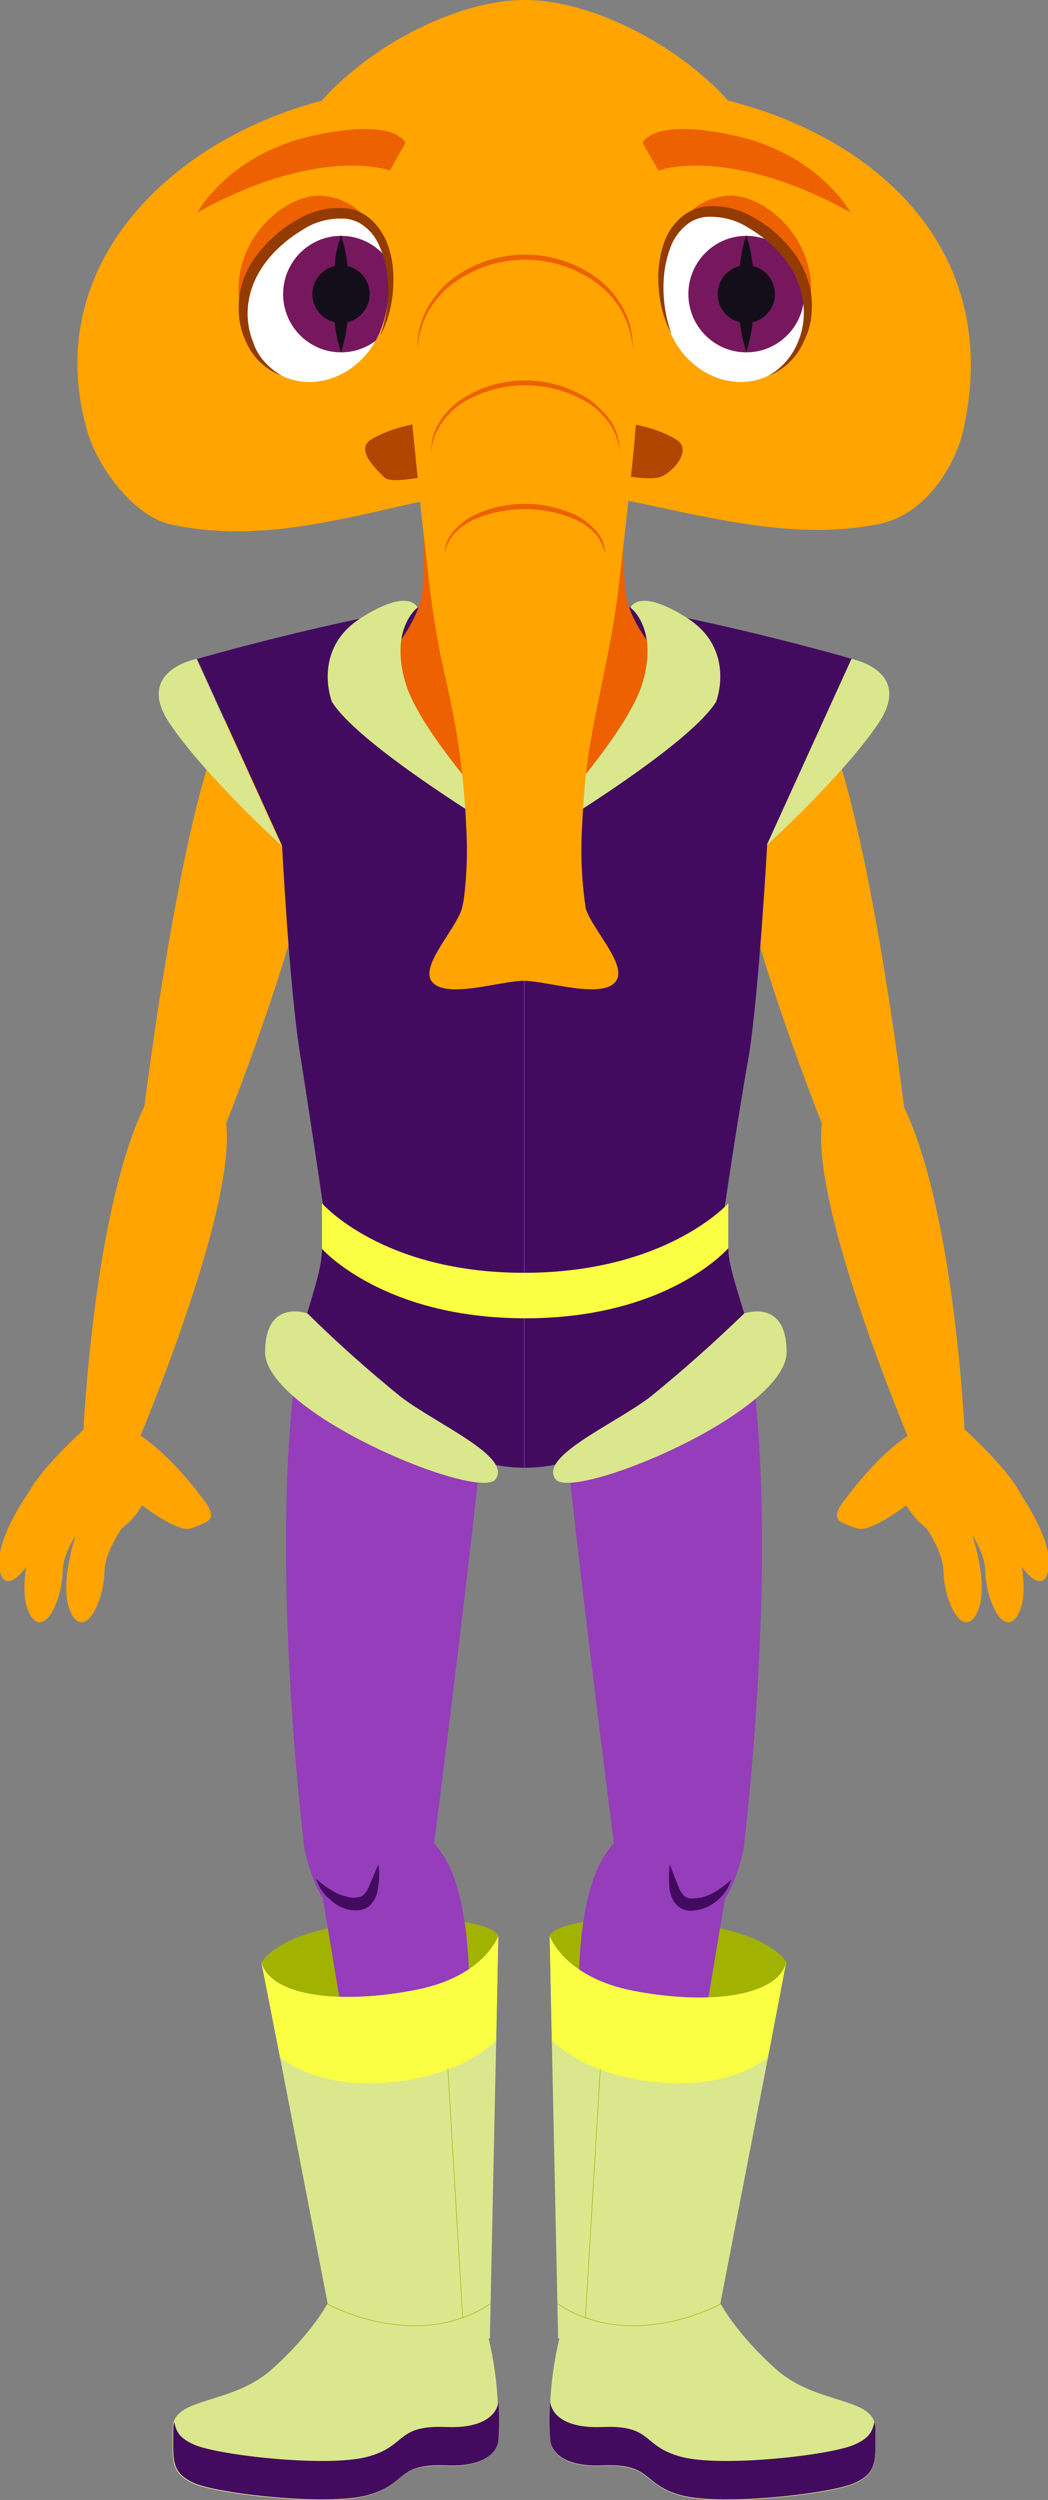 <?xml version="1.0" encoding="utf-8"?>
<!-- Generator: Adobe Illustrator 26.0.0, SVG Export Plug-In . SVG Version: 6.00 Build 0)  -->
<svg version="1.1" id="Layer_1" xmlns="http://www.w3.org/2000/svg" xmlns:xlink="http://www.w3.org/1999/xlink" x="0px" y="0px"
	 viewBox="0 0 698.5 1665.2" style="enable-background:new 0 0 698.5 1665.2;" xml:space="preserve">
<rect x="0" y="0" width="698.5" height="1665.2" fill="#808080" stroke="none"/>
<style type="text/css">
	.st0{fill:#FFA400;}
	.st1{fill:#A1B200;}
	.st2{fill:#953DBA;}
	.st3{fill:#DAE78D;}
	.st4{fill:#FBFF43;}
	.st5{fill:#430B60;}
	.st6{fill:none;stroke:#A1B200;stroke-width:0.358;stroke-linecap:round;stroke-miterlimit:10;}
	.st7{fill:none;stroke:#953DBA;stroke-width:0.358;stroke-miterlimit:10;}
	.st8{fill:#ED6100;}
	.st9{clip-path:url(#SVGID_00000165951992334202225890000017101146790853222530_);}
	.st10{fill:#FFFFFF;}
	.st11{fill:#77185E;}
	.st12{fill:#130E19;}
	.st13{fill:#933B00;}
	.st14{clip-path:url(#SVGID_00000116950419558497548810000005252382870103017884_);}
	.st15{fill:#AF4700;}
</style>
<g>
	<g transform="translate(-17 -790)">
		<g>
			<g>
				<g>
					<g>
						<g>
							<g>
								<path class="st0" d="M167.1,1539.9c0,0-11.7,32.1-34.7,26.4c-23-5.7-19.1-39.5-19.1-39.5s25.5-209.5,56.6-262.9
									c15.9-27.1,62.3-19.9,65.1,15.7C241.1,1356.8,167.1,1539.9,167.1,1539.9z"/>
								<path class="st0" d="M105.5,1758.6l-33.3-7.8c0,0,6-151.4,41.1-224.1c6-12.5,52.7-2.1,54.5,12.1
									C174.2,1599.3,105.5,1758.6,105.5,1758.6z"/>
								<path class="st0" d="M39,1779.9c0,0-27.6,36.7-21.9,57.4c4.2,15.7,20.5-3.2,25.8-21c4.2-13.9,24.8-28.9,24.8-28.9L39,1779.9
									z"/>
								<path class="st0" d="M83.2,1732.9c0,0-40.7,34.6-48.9,54.9c-8.1,20.3,34.7,30.3,55.6,24.6c8.5-2.5,20.5-13.5,25.1-27.1
									C121.5,1765.7,115.1,1741.1,83.2,1732.9z"/>
								<path class="st0" d="M150.1,1785.6c0,0-18.8-25.6-39.3-39.2c-20.5-13.5-20.5,29.2-20.5,29.2s41.8,37,54.2,32.4
									C156.9,1803.1,163.9,1802.4,150.1,1785.6z"/>
								<path class="st0" d="M72.2,1798.5c0,0-19.1,47-7.1,67.3c9.2,15.3,21.2-9.3,21.6-29.6c0.4-16,18.4-37.8,18.4-37.8H72.2z"/>
								<path class="st0" d="M44.3,1798.5c0,0-19.1,47-7.1,67.3c9.2,15.3,21.2-9.3,21.6-29.6c0.4-16,18.4-37.8,18.4-37.8H44.3z"/>
								<path class="st0" d="M565.4,1539.9c0,0,11.7,32.1,35,26.4c23.4-5.7,19.1-39.5,19.1-39.5s-25.5-209.5-56.6-262.9
									c-15.9-27.1-62.3-19.9-65.1,15.7C491.4,1356.8,565.4,1539.9,565.4,1539.9z"/>
								<path class="st0" d="M627,1758.6l33.3-7.8c0,0-6-151.4-41.1-224.1c-6-12.5-52.7-2.1-54.5,12.1
									C558.3,1599.3,627,1758.6,627,1758.6z"/>
								<path class="st0" d="M693.5,1779.9c0,0,27.6,36.7,21.9,57.4c-4.2,15.7-20.5-3.2-25.8-21c-4.2-13.9-24.8-28.9-24.8-28.9
									L693.5,1779.9z"/>
								<path class="st0" d="M649.6,1732.9c0,0,40.7,34.6,48.9,54.9c8.1,20.3-34.3,30.3-55.6,24.6c-8.5-2.5-20.5-13.5-25.1-27.1
									C611.1,1765.7,617.4,1741.1,649.6,1732.9z"/>
								<path class="st0" d="M582.7,1785.6c0,0,18.8-25.6,39.3-39.2c20.5-13.5,20.5,29.2,20.5,29.2s-41.8,37-54.5,32.4
									C575.3,1803.5,568.6,1802.4,582.7,1785.6z"/>
								<path class="st0" d="M660.3,1798.5c0,0,19.1,47,7.1,67.3c-9.2,15.3-21.2-9.3-21.6-29.6c-0.4-16-18.1-37.8-18.1-37.8H660.3z"
									/>
								<path class="st0" d="M688.2,1798.5c0,0,19.1,47,7.1,67.3c-9.2,15.3-21.2-9.3-21.6-29.6c-0.4-16-18.1-37.8-18.1-37.8H688.2z"
									/>
								<path class="st1" d="M541.3,2097.3c0,0-11.7-25.3-91.3-28.5c-61.6-2.5-66.6,10.3-66.6,10.3s38.6,110.1,71.5,111.9
									C513,2194.2,541.3,2097.3,541.3,2097.3z"/>
								<path class="st2" d="M426.6,2323.5l28.3,1.1l45.3-270c0,0-61.2-49.2-74-36.7C372.8,2072.1,426.6,2323.5,426.6,2323.5z"/>
								<path class="st3" d="M383.4,2079.5l1.4,69.8l4.2,198.1c0,0,70.8,46.3,108-22.5l31.9-164.6l12-62.7
									c-6.7,23.2-54.5,27.8-103,18.2C392.6,2106.6,383.4,2079.5,383.4,2079.5z"/>
								<path class="st3" d="M497.4,2324.6c0,0,10.3,19.9,37.2,43.8c26.9,23.9,65.8,17.8,65.8,39.2c0,21.4,1.8,29.6-13.8,36.7
									c-15.6,7.1-88.5,15.3-115.4,8.2c-26.9-7.1-18.8-21.4-52.7-20c-34,1.4-34.7-16.4-34.7-16.4c-1.8-31,2.5-61.6,12.4-90.8
									C412.8,2277.2,497.4,2324.6,497.4,2324.6z"/>
								<path class="st4" d="M383.4,2079.5l1.4,69.8c11.7,10.7,31.9,22.8,65.1,27.1c42.5,5.3,67.3-7.1,78.9-16l12-62.7
									c-6.7,23.2-54.5,27.8-103,18.2C392.6,2106.6,383.4,2079.5,383.4,2079.5z"/>
								<path class="st5" d="M383.8,2390.2c0,0,0.7,17.8,34.7,16.4c34-1.4,25.8,12.8,52.7,19.9c26.9,7.1,99.8-1.1,115.4-8.2
									c8.9-3.9,12-8.2,13.1-15c0.4,1.4,0.7,2.5,0.7,3.9c0,21.4,1.8,29.6-13.8,36.7c-15.6,7.1-88.5,15.3-115.4,8.2
									c-26.9-7.1-18.8-21.4-52.7-19.9c-34,1.4-34.7-16.4-34.7-16.4c-0.7-8.9-0.7-17.8,0-27.1
									C383.4,2389.4,383.8,2390.2,383.8,2390.2z"/>
								<path class="st6" d="M417.1,2168.2l-9.9,165.6"/>
								<path class="st6" d="M497.4,2324.6c0,0-58.8,32.8-108.7,0"/>
								<path class="st2" d="M426.6,2021.1c0,0,29,43.1,46.7,47.7c29.7,7.5,39.3-47.7,39.3-47.7s25.1-198.8,3.5-334.1
									c-5.7-33.8-33.3-78.4-70.4-76.6c-33.6,1.4-59.8,29.9-58.4,63.4c0,0.4,0,1.1,0,1.4C393,1761.8,426.6,2021.1,426.6,2021.1z"/>
								<path class="st5" d="M463.4,2031.8c2.1,5.3,3.9,10.3,6,15.3c0.7,2.1,2.1,3.9,3.5,5.7c1.4,1.1,3.2,1.8,5,1.8
									c2.1,0,4.6-0.4,6.7-0.7c2.5-0.7,4.6-1.4,6.7-2.5c4.6-2.5,9.2-5.7,13.1-9.3c-1.8,5.7-5.3,10.7-9.9,14.2
									c-2.5,2.1-5,3.6-7.8,4.6c-2.8,1.1-6.4,1.8-9.6,1.8c-1.8,0-3.5-0.4-5.3-1.1c-1.8-0.7-3.2-2.1-4.6-3.6
									c-2.1-2.5-3.2-5.7-3.9-8.9C462.7,2043.2,462.7,2037.5,463.4,2031.8z"/>
								<path class="st1" d="M191.2,2097.3c0,0,11.7-25.3,91.3-28.5c61.6-2.5,66.6,10.3,66.6,10.3s-38.6,110.1-71.5,111.9
									C219.5,2194.2,191.2,2097.3,191.2,2097.3z"/>
								<path class="st2" d="M305.9,2323.5l-28.7,1.1l-45-270c0,0,61.2-49.2,74-36.7C359.7,2072.1,305.9,2323.5,305.9,2323.5z"/>
								<path class="st3" d="M349.1,2079.5l-1.4,69.8l-4.2,198.1c0,0-70.8,46.3-108-22.5l-31.9-164.6l-12.4-63.1
									c6.7,23.2,54.5,27.8,103,18.2C339.9,2106.6,349.1,2079.5,349.1,2079.5z"/>
								<path class="st3" d="M235.1,2324.6c0,0-10.3,19.9-37.2,43.8c-26.9,23.9-65.8,17.8-65.8,39.2c0,21.4-1.8,29.6,13.8,36.7
									c15.6,7.1,88.5,15.3,115.4,8.2c26.9-7.1,18.8-21.4,52.7-20c34,1.4,34.7-16.4,34.7-16.4c1.8-31-2.5-61.6-12.4-90.8
									C319.7,2277.2,235.1,2324.6,235.1,2324.6z"/>
								<path class="st4" d="M349.1,2079.5l-1.4,69.8c-11.7,10.7-31.9,22.8-65.1,27.1c-42.5,5.3-67.3-7.1-78.9-16l-12.4-63.1
									c6.7,23.2,54.5,27.8,103,18.2C339.9,2106.6,349.1,2079.5,349.1,2079.5z"/>
								<path class="st5" d="M349.1,2390.2c0,0-0.7,17.8-34.7,16.4c-34-1.4-25.8,12.8-52.7,19.9c-26.9,7.1-99.8-1.1-115.4-8.2
									c-8.9-3.9-12-8.2-13.1-15c-0.4,1.4-0.7,2.5-0.7,3.9c0,21.4-1.8,29.6,13.8,36.7c15.6,7.1,88.5,15.3,115.4,8.2
									c26.9-7.1,18.8-21.4,52.7-19.9c34,1.4,34.7-16.4,34.7-16.4c0.7-8.9,0.7-17.8,0-27.1V2390.2z"/>
								<path class="st6" d="M315.5,2168.2l9.9,165.6"/>
								<path class="st6" d="M235.1,2324.6c0,0,58.8,32.8,108.7,0"/>
								<path class="st2" d="M305.9,2021.1c0,0-29,43.1-46.7,47.7c-29.4,7.5-39.3-47.7-39.3-47.7s-25.1-198.8-3.5-334.1
									c5.7-33.8,33.3-78.4,70.4-76.6c33.6,1.4,59.8,29.6,58.4,63.4c0,0.4,0,1.1,0,1.4C339.5,1761.8,305.9,2021.1,305.9,2021.1z"/>
								<path class="st5" d="M269.1,2031.8c1.1,5.7,0.7,11.4-0.4,17.1c-0.4,3.2-1.8,6.4-3.9,8.9c-1.1,1.4-2.8,2.9-4.6,3.6
									c-1.8,0.7-3.5,1.1-5.3,1.1c-3.2,0-6.4-0.4-9.6-1.8c-2.8-1.1-5.7-2.9-7.8-5c-4.6-3.6-8.1-8.6-9.9-14.3
									c3.9,3.6,8.5,6.8,13.1,9.3c2.1,1.1,4.6,2.1,7.1,2.5c2.1,0.7,4.6,1.1,6.7,0.7c1.8,0,3.5-0.7,5-1.8c1.4-1.8,2.8-3.6,3.5-5.7
									C264.8,2042.1,267,2037.1,269.1,2031.8z"/>
								<path class="st5" d="M394.4,1763.9c-18.1,5-37.2,5-55.2,0c-8.5-19.2-98.8-52.7-117.5-99c5-17.1,9.9-31,9.9-43.5
									c0-68,270.8-68,270.8,0c0,10.7,5.7,26.7,10.6,43.5C488.6,1729,402.5,1744.3,394.4,1763.9z"/>
								<path class="st5" d="M499.2,1599.3c0,0-54.2,53.4-132.8,53.4s-133.1-53.4-133.1-53.4s-9.6-65.2-16.3-107.2
									c-7.1-43.8-12-138.9-12-138.9l-56.6-124.3c0,0,144.1-41.7,218.4-41.7c74.3,0,218.1,41.7,218.1,41.7l-56.6,124.3
									c0,0-5.3,95.5-12,138.9C508.7,1534.5,499.2,1599.3,499.2,1599.3z"/>
								<path class="st3" d="M148,1228.9c0,0-41.4,7.8-18.1,42.7c23.4,34.9,74.7,81.6,74.7,81.6L148,1228.9z"/>
								<path class="st3" d="M584.5,1228.9c0,0,41.4,7.8,18.1,42.7c-23.4,34.9-74.7,81.6-74.7,81.6L584.5,1228.9z"/>
								<path class="st7" d="M366.4,1340v427.5"/>
								<path class="st8" d="M468,1250.2c5,33.5-102,89.4-102,89.4s-106.6-55.9-101.6-89.4c2.8-18.9,31.9-39.2,34.3-68.4
									c3.5-43.8-4.6-154.6-4.6-154.6h144.1c0,0-7.8,111.1-4.6,155C436.2,1211.4,465.2,1231.4,468,1250.2z"/>
								<path class="st3" d="M295.3,1194.7c0,0-19.1,13.9-7.8,50.9c11.3,37,78.9,107.6,78.9,107.6s-108.7-64.1-128.2-95.8
									c0,0-13.5-34.6,19.1-55.6C290,1180.8,295.3,1194.7,295.3,1194.7z"/>
								<path class="st3" d="M437.2,1194.7c0,0,19.1,13.9,7.8,50.9c-11.3,37-78.9,107.6-78.9,107.6s108.7-64.1,128.2-95.8
									c0,0,13.5-34.6-19.1-55.6C442.5,1180.8,437.2,1194.7,437.2,1194.7z"/>
								<path class="st3" d="M222,1664.9c0,0-28-10.3-28.3,25.3c-0.7,41,142.7,100.1,153.6,85.1c11-15-37.9-36-62.7-54.5
									C262.7,1703,241.8,1684.5,222,1664.9z"/>
								<path class="st3" d="M513,1664.9c0,0,28-10.3,28.3,25.3c0.7,41-142.7,100.1-154,85.1c-11.3-15,37.9-36,62.7-54.5
									C471.9,1703,492.8,1684.5,513,1664.9z"/>
								<path class="st4" d="M502.4,1621.4c0,0-40,46.7-135.2,46.7c-95.2,0-135.6-46.3-135.6-46.3v-30.3c0,0,40,46.3,134.5,46.3
									c95.2,0,136.3-46.3,136.3-46.3V1621.4z"/>
								<path class="st0" d="M658.8,1077.5c-5.3,22.4-24.8,55.6-56.3,61.6c-44.6,8.9-89.2,0.7-132-8.2c-35.8-7.5-70.4-16-103.4-16
									c-33.3,0-68.3,8.9-104.8,17.1c-41.8,9.3-85.7,17.1-130.6,7.5c-26.2-5.3-49.9-39.5-56.3-61.6
									C41.1,960.6,142,871.9,253.5,852.3c39.6-6.8,80-11.8,113.3-11.8s74,5,113.3,11.8C591.9,871.9,687.9,951,658.8,1077.5z"/>
								<path class="st0" d="M528.6,913.6c0,57.7-72.2,104.7-161.4,104.7c-89.2,0-161.8-46.7-161.8-104.7
									c0-58.1,95.6-123.6,161.4-123.6S528.6,855.9,528.6,913.6z"/>
								<path class="st8" d="M268,945.7c0,0-10.3-23.5-36.5-25.3c-26.2-1.8-64.8,33.8-53.5,78c0,0-3.2-31.7,32.9-56.6
									C247.1,916.8,268,945.7,268,945.7z"/>
								<g>
									<defs>
										<path id="SVGID_1_" d="M269.4,1013c-12,26-40.7,38.5-64.4,27.4c-23.7-11-33.3-41-21.2-67c12-26,48.1-50.6,71.9-39.2
											S281.1,987,269.4,1013z"/>
									</defs>
									<clipPath id="SVGID_00000137130784711154476550000005751515034741477302_">
										<use xlink:href="#SVGID_1_"  style="overflow:visible;"/>
									</clipPath>
									<g style="clip-path:url(#SVGID_00000137130784711154476550000005751515034741477302_);">
										<path class="st10" d="M152.2,1021.9l57.5-121.6l96.6,46.2l-57.5,121.6L152.2,1021.9z"/>
										<path class="st11" d="M282.9,985.9c0,21.4-17.3,38.8-38.6,38.8s-38.6-17.4-38.6-38.8c0-21.4,17.3-38.8,38.6-38.8
											S282.9,964.5,282.9,985.9z"/>
										<path class="st12" d="M244.3,946.7c2.1,6.4,3.5,12.8,4.2,19.2c0.7,6.4,1.1,12.8,1.1,19.6c0,6.4-0.4,13.2-1.1,19.6
											c-0.7,6.8-2.1,13.2-4.2,19.6c-2.1-6.4-3.5-12.8-4.2-19.2c-1.8-13.2-1.8-26,0-39.2C240.4,959.6,242.2,953.2,244.3,946.7z"
											/>
										<path class="st12" d="M263.4,985.9c0,10.6-8.6,19.2-19.1,19.2s-19.1-8.6-19.1-19.2c0-10.6,8.6-19.2,19.1-19.2
											S263.4,975.3,263.4,985.9z"/>
									</g>
								</g>
								<path class="st13" d="M205,1040.4c-10.3-3.9-18.8-11.4-23.4-21.4c-2.5-5-4.2-10.3-5-15.7c-0.7-5.7-0.7-11,0-16.7
									c1.8-11,6.7-21.4,14.2-29.9c7.1-8.5,15.6-15.7,25.5-21c9.9-5.7,21.2-8.2,32.6-6.8c5.7,0.7,11.3,3.6,15.6,7.5
									c4.2,3.9,7.4,8.5,9.9,13.9c2.1,5,3.5,10.3,4.2,16c0.7,5.3,0.7,10.7,0.4,16.4c-0.7,10.7-3.5,21.4-8.5,31
									c3.5-10,5.3-20.3,5.3-31c0-10.3-2.1-20.7-6.4-29.9c-2.1-4.6-5-8.5-8.8-11.4c-3.5-3.2-8.1-5-12.7-5.7
									c-9.9-0.7-19.8,1.4-28.3,6.8c-17,10-32.6,26-36.5,46c-2.1,10-1.1,20.3,2.8,29.9C188.7,1027.2,195.8,1035.1,205,1040.4z"/>
								<path class="st8" d="M465.6,945.7c0,0,10.3-23.5,36.5-25.3c26.2-1.8,64.8,33.8,53.5,78c0,0,3.2-31.7-32.9-56.6
									C486.4,916.8,465.6,945.7,465.6,945.7z"/>
								<g>
									<defs>
										<path id="SVGID_00000173144656008291779120000011307741861179190422_" d="M464.5,1013c12,26,40.7,38.5,64.4,27.4
											c23.7-11,33.3-41,21.2-67c-12-26-48.1-50.6-71.9-39.2C454.6,945.3,452.8,987,464.5,1013z"/>
									</defs>
									<clipPath id="SVGID_00000088831305939770521980000006302776016820305596_">
										<use xlink:href="#SVGID_00000173144656008291779120000011307741861179190422_"  style="overflow:visible;"/>
									</clipPath>
									<g style="clip-path:url(#SVGID_00000088831305939770521980000006302776016820305596_);">
										<path class="st10" d="M427.5,946.5l96.6-46.2l57.5,121.6l-96.6,46.2L427.5,946.5z"/>
										<path class="st11" d="M553,985.9c0,21.4-17.3,38.8-38.6,38.8c-21.3,0-38.6-17.4-38.6-38.8c0-21.4,17.3-38.8,38.6-38.8
											C535.7,947.1,553,964.5,553,985.9z"/>
										<path class="st12" d="M514.4,946.7c2.1,6.4,3.5,12.8,4.2,19.2c1.4,12.8,1.4,26,0,38.8c-0.7,6.8-2.1,13.2-4.2,19.6
											c-2.1-6.4-3.5-12.8-4.2-19.6c-1.8-12.8-1.8-26,0-38.8C510.9,959.6,512.3,953.2,514.4,946.7z"/>
										<path class="st12" d="M533.5,985.9c0,10.6-8.6,19.2-19.1,19.2c-10.6,0-19.1-8.6-19.1-19.2c0-10.6,8.6-19.2,19.1-19.2
											C525,966.7,533.5,975.3,533.5,985.9z"/>
									</g>
								</g>
								<path class="st13" d="M528.9,1040.4c9.2-5,16.3-13.2,20.2-23.2c3.9-9.6,4.6-19.9,2.5-29.9c-3.9-19.9-19.1-36-36.5-46
									c-8.5-5.3-18.4-7.5-28.3-6.8c-4.6,0.7-9.2,2.5-12.7,5.7c-3.9,3.2-6.7,7.1-8.9,11.4c-4.2,9.3-6,19.6-6,29.9
									c0,10.7,1.8,21,5.3,31c-5-9.6-7.8-19.9-8.5-31c-0.4-5.3-0.4-11,0.4-16.4c0.7-5.3,2.1-11,4.2-16c2.1-5.3,5.7-10,9.9-13.9
									s9.9-6.4,15.6-7.5c11.3-1.4,22.7,1.1,32.6,6.8c9.6,5.3,18.4,12.5,25.1,21c7.1,8.5,12,18.9,13.8,29.9c0.7,5.7,0.7,11,0,16.7
									c-0.7,5.3-2.5,10.7-5,15.7C547.7,1028.7,539.2,1036.5,528.9,1040.4z"/>
								<path class="st8" d="M148.7,931.4c0,0,20.5-38.5,76.5-50.9c55.9-12.5,62,4.6,62,4.6l-10.3,18.5
									C276.9,903.6,230.8,886.2,148.7,931.4z"/>
								<path class="st8" d="M583.8,931.4c0,0-20.9-38.5-76.5-50.9c-55.6-12.5-62,4.6-62,4.6l10.6,18.5
									C455.6,903.6,501.7,886.2,583.8,931.4z"/>
								<path class="st15" d="M458.8,1107c-11.3,6.4-59.1-8.9-92-8.9c-33.3,0-86,17.1-93.5,10c-8.5-8.2-19.1-19.6-8.5-25.6
									c25.8-15.3,67.6-13.9,101.2-13.9c33.6,0,76.8-1.1,101.2,13.9C477.9,1088.2,468.7,1101.7,458.8,1107z"/>
								<path class="st0" d="M447.9,971.3c-1.4,35.3-4.2,70.2-7.4,105.4c-1.4,17.5-3.5,35.3-5.3,52.7l-6,52.7
									c-2.1,17.5-5.3,35.3-8.9,52.7c-3.5,17.5-7.4,35.3-10.3,52.7c-2.8,17.5-4.2,35.3-5,52.7c-1.1,17.5-0.4,35.3,2.1,52.7
									c2.8,22.8-13.1,43.5-35.8,46.3c-21.6,2.8-41.8-12.1-45.7-33.8c-0.7-4.3-0.7-8.5,0-12.5c2.5-17.5,3.2-35.3,2.1-52.7
									c-0.7-17.8-2.5-35.3-5-52.7c-2.5-17.5-6.4-35.3-10.3-52.7c-3.9-17.5-6.7-35.3-8.9-52.7l-6-52.7c-1.8-17.5-3.5-35.3-5.3-52.7
									c-3.2-35.3-6-70.2-7.4-105.4c-2.1-45.2,32.9-83.4,77.9-85.5c45-2.1,82.8,33.1,85,78.4C447.9,966.7,447.9,968.8,447.9,971.3z
									"/>
								<path class="st0" d="M427.7,1443.3c-8.5,12.8-46,0-61.6,0c-15.6,0-53.1,12.8-61.6,0c-7.4-11.4,19.1-37,20.9-50.6
									c2.8-21,78.2-21,81.4,0C408.9,1406.3,435.5,1431.9,427.7,1443.3z"/>
								<path class="st8" d="M295.3,1022.3c-0.4-8.9,1.8-17.5,5.7-25.6c4.2-7.8,9.9-15,16.6-20.3c29-22.4,69.7-22.4,98.8,0
									c7.1,5.7,12.7,12.5,16.6,20.3c3.9,7.8,6,16.7,5.7,25.6c-1.1-17.5-9.9-33.5-24.1-43.8c-28.3-20.7-66.9-20.7-95.2,0
									C305.2,988.8,296.3,1004.8,295.3,1022.3z"/>
								<path class="st8" d="M304.5,1091.4c-0.4-7.5,1.8-14.6,5.7-20.7c3.9-6.1,9.2-11.4,15.2-15.3c25.5-16,57.7-16,83.2,0
									c6,3.9,11.3,9.3,15.6,15.3c3.9,6.1,6,13.5,5.7,20.7c-0.4-7.1-2.8-13.9-7.1-19.9c-4.2-5.7-9.2-10.7-15.6-14.2
									c-24.8-14.2-55.2-14.2-80.4,0c-6,3.6-11.3,8.5-15.2,14.2C307.3,1077.5,304.8,1084.2,304.5,1091.4z"/>
								<path class="st8" d="M313.3,1159.8c0-6.1,2.1-11.8,6-16c3.9-4.3,8.5-8.2,13.8-10.7c21.2-10,46-10,67.6,0
									c5.3,2.5,9.9,6.4,13.8,10.7c3.9,4.3,6,10.3,5.7,16c-0.7-5.7-3.2-11-7.1-15c-3.9-3.9-8.5-7.1-13.8-9.3
									c-20.9-8.5-44.3-8.5-65.1,0c-5,2.1-9.9,5.3-13.8,9.3C316.5,1148.7,314,1154.1,313.3,1159.8z"/>
							</g>
						</g>
					</g>
				</g>
			</g>
		</g>
	</g>
</g>
</svg>
